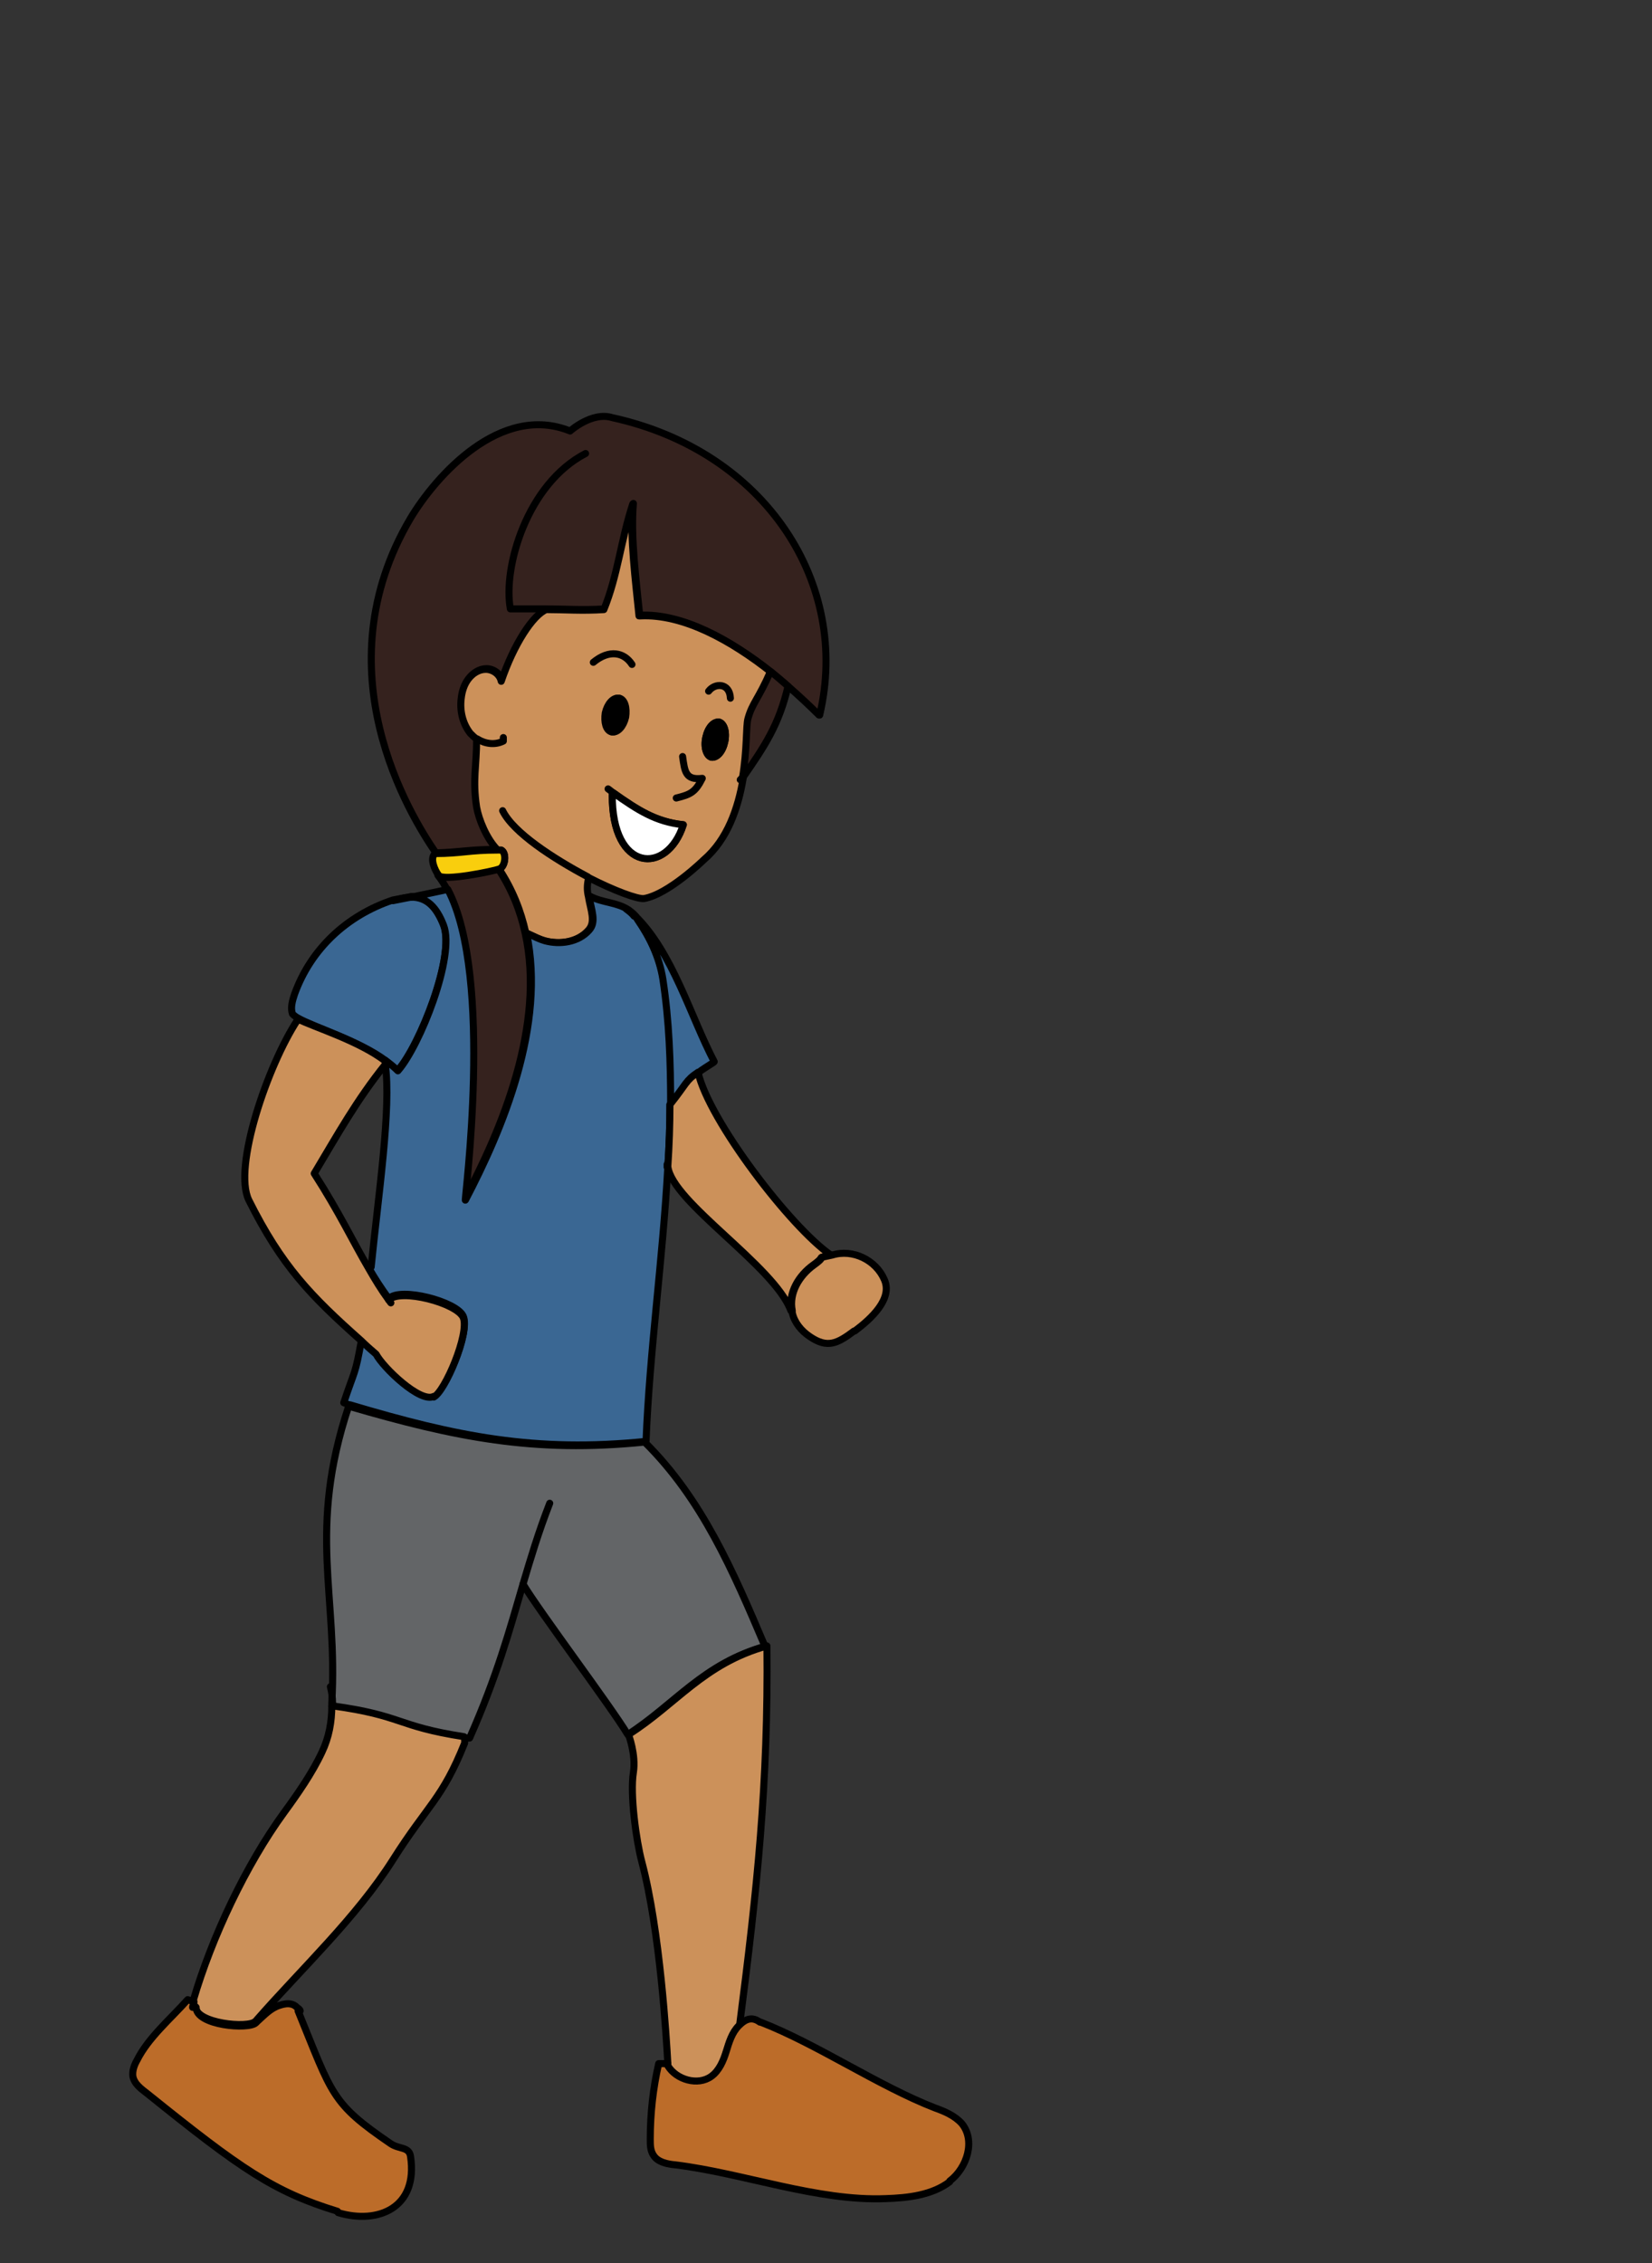 <?xml version="1.0" encoding="UTF-8"?><svg id="usa" xmlns="http://www.w3.org/2000/svg" width="235" height="321.9" viewBox="0 0 235 321.9"><rect x="0" y="0" width="235" height="321.9" fill="#333333" stroke="none"/><defs><style>.cls-1{fill:#3a6793;}.cls-1,.cls-2,.cls-3,.cls-4,.cls-5,.cls-6,.cls-7,.cls-8,.cls-9{stroke:#000;stroke-linecap:round;stroke-linejoin:round;}.cls-2{fill:#35221e;}.cls-3{fill:#cc915a;}.cls-4{fill:#636567;}.cls-5{fill:#bc6c29;}.cls-6{fill:#fff;}.cls-7{fill:none;}.cls-8{fill:#f9ce0d;}</style></defs><path class="cls-2" d="M116.5,101.7c-1.3-1.3-2.8-2.7-4.4-4.1-.8-.7-1.7-1.4-2.5-2.1-5.7-4.5-12.5-8.3-18.6-8-.5-5-1.3-11-.9-15.9-1.7,5.2-2.1,10.1-4.1,15-3.1.2-5.6,0-8.2,0-1.9.8-4.6,4.9-6.4,10.2-.2-1-1.2-1.7-2.2-1.7-1,0-1.9.6-2.5,1.4-.6.8-.9,1.8-1,2.8-.2,1.7.2,3.5,1.3,4.9.3.3.6.6.9.8,0,4-.6,5.7,0,9.7.3,1.7,1.4,4.5,3,6.1-4.2,0-5.3.4-8.9.5-3.7-5.4-16.4-26-3.6-47.6,3.6-6,12.8-16.4,22.7-12.4,0,0,3.1-2.8,6-1.9,21.9,4.8,33.9,23.7,29.5,42.3Z"/><path class="cls-2" d="M66.1,170.7c-.2.3,4.2-31.6-2.5-44.2-.4-.7-.8-1.4-1.3-2,.6.8,7.8-.7,8.6-.9,1.9,2.9,3.1,5.9,3.8,9.1,2.9,13.1-3.3,27.9-8.7,38Z"/><path class="cls-4" d="M109,234.1c-9,2.5-13,8.3-19.7,12.6-2.4-4-12.5-17.4-14.9-21.4-1.9,6.5-3.7,13.1-7.6,21.9-.3,0-.5,0-.8-.1-9.7-1.4-8.6-2.9-18.8-4.4,0-.2,0-.3,0-.5.9-15.4-3.5-24.4,2.4-42.2h0c15.1,4.4,26.3,6.7,42.1,5.1,8.2,8.1,12.6,18.4,17.1,29Z"/><path class="cls-7" d="M83.3,64.5c-8.3,4.3-11.8,16.2-10.7,22.1,1.8,0,3.5,0,5.1,0"/><path class="cls-3" d="M90.9,87.6c-.5-5-1.3-11-.9-15.9-1.7,5.2-2.1,10.1-4.1,15-3.1.2-5.6,0-8.2,0-1.9.8-4.6,4.9-6.4,10.2-.2-1-1.2-1.7-2.2-1.7-1,0-1.9.6-2.5,1.4-.6.8-.9,1.8-1,2.8-.2,1.7.2,3.5,1.3,4.9.3.3.6.6.9.8,0,4-.6,5.7,0,9.7.3,1.7,1.4,4.5,3,6.1h.5c.8.4.6,2.4-.3,2.7,1.9,2.9,3.1,5.9,3.8,9.1,1.3.6,1.9.9,2.6,1.1,2.2.6,4.8.2,6.3-1.5,1.1-1.2.3-2.9,0-4.8h0c-.2-.8-.2-1.6,0-2.5v-.2c3.7,1.9,7,3.1,7.9,3,3.5-.6,8.5-5.5,8.5-5.5,3.4-2.9,4.9-7.4,5.6-11.5s.5-7.5.8-8.5c.6-2.2,1.5-2.8,3.2-6.7-5.7-4.5-12.5-8.3-18.6-8ZM86.2,101.4c.3-1.3,1.1-2.2,1.9-2.1.8.2,1.1,1.4.9,2.7-.3,1.3-1.1,2.2-1.9,2.1-.8-.2-1.1-1.4-.9-2.7ZM87.1,113l.2-.2c3.4,2.4,6,4.1,9.9,4.5-2.3,7.2-10.2,6.8-10.1-4.3ZM103.1,105.5c-.3,1.4-1.1,2.3-1.9,2.2-.7-.2-1.1-1.4-.8-2.8.3-1.4,1.1-2.3,1.9-2.2.7.2,1.1,1.4.8,2.8Z"/><path class="cls-6" d="M97.2,117.3c-2.3,7.2-10.2,6.8-10.1-4.3l.2-.2c3.4,2.4,6,4.1,9.9,4.5Z"/><path class="cls-7" d="M83.6,124.7c-4.9-2.6-10.6-6.3-12.1-9.4"/><line class="cls-7" x1="109.5" y1="95.5" x2="109.5" y2="95.5"/><path class="cls-7" d="M103.9,99.3c-.1-2.2-2.2-2.2-3.1-1"/><path class="cls-7" d="M89.9,94.5c-1.1-1.7-3.2-2.2-5.5-.3"/><path class="cls-7" d="M97.1,107.6c.3,2.1.4,3.4,2.8,3.1-1,2-1.7,2.3-3.7,2.8"/><path class="cls-9" d="M103.1,105.5c-.3,1.4-1.1,2.3-1.9,2.2-.7-.2-1.1-1.4-.8-2.8.3-1.4,1.1-2.3,1.9-2.2.7.2,1.1,1.4.8,2.8Z"/><path class="cls-9" d="M88.9,102c-.3,1.3-1.1,2.2-1.9,2.1-.8-.2-1.1-1.4-.9-2.7.3-1.3,1.1-2.2,1.9-2.1.8.2,1.1,1.4.9,2.7Z"/><path class="cls-7" d="M87.3,112.8c-.3-.2-.5-.4-.8-.6"/><path class="cls-1" d="M56.5,152.3c-.5-.5-1.1-1-1.7-1.5-3.8-2.8-10.1-4.7-12.4-6-.4-.2-.7-.5-.8-.6-.3-.9,0-1.9.3-2.8,2.3-6.4,7.4-11.2,14-13.4,1-.2,1.9-.3,2.6-.5h0c2.2,0,3.5,1.4,4.6,4,1.7,4.4-3.4,17.2-6.5,20.7Z"/><path class="cls-7" d="M58.5,127.6c-.7.1-1.5.3-2.6.5,1-.3,1.8-.5,2.6-.5Z"/><path class="cls-1" d="M95.3,157.1c0,2.9-.1,5.9-.3,8.8h0c-.7,13.1-2.6,26.3-3.1,39.1-15.8,1.6-27-.7-42.1-5.2-.3,0-.6-.2-.9-.3,1.6-4.8,1.6-3.8,2.5-8.8h0c.7.5,1.4,1.1,2.1,1.8,1,1.9,6.2,7,8.2,6,1.6-.8,5.2-9,4.2-11.3-.9-2.1-9-4.2-10.6-2.5h0c-1.1-1.5-2-2.9-2.8-4.3l.3-.2c1-10.1,2.9-22.6,2-28.9v-.5c.7.5,1.3,1,1.8,1.5,3.1-3.5,8.2-16.3,6.5-20.7-1-2.6-2.4-4-4.6-4,3.3-.7,2.9-.6,5.2-1.1,6.6,12.5,2.3,44.5,2.5,44.2,5.3-10.1,11.5-24.9,8.7-38,1.3.6,1.9.9,2.6,1.1,2.2.6,4.8.2,6.3-1.5,1.1-1.2.3-2.9,0-4.8h0s.2,0,.2,0c1.7.9,3.7.8,5.4,1.9.4.3.8.6,1.1,1h0c0,.2.2.3.2.4,1.8,2.6,3.2,5.5,3.7,8.7.9,5.8,1.2,11.8,1.1,17.8Z"/><path class="cls-7" d="M90.2,130.3c-.3-.4-.7-.7-1.1-1"/><path class="cls-3" d="M61.7,198.6c-1.9,1-7.2-4.1-8.2-6-.7-.6-1.5-1.3-2.1-1.9-7.2-6.4-11.3-10.6-16-20-2.3-4.7,2.7-19.2,6.9-25.6v-.2c2.4,1.2,8.7,3.1,12.5,6v.5c-4.1,5.1-6.8,10-10.1,15.5,3.6,5.6,5.4,9.5,7.8,13.6.8,1.4,1.7,2.9,2.8,4.4h0c1.6-1.7,9.7.4,10.6,2.5.9,2.3-2.6,10.5-4.2,11.3Z"/><path class="cls-7" d="M55.6,185.3c-.1-.1-.2-.3-.3-.4"/><path class="cls-1" d="M101.5,151.1c-.9.6-1.6,1-2.1,1.4-1.8,1.3-1.6,1.6-4,4.6h0c0-6-.2-11.9-1.1-17.8-.5-3.2-1.9-6.1-3.7-8.7,0-.1-.2-.2-.2-.3,5.3,5.2,7.8,14.2,11.2,20.7Z"/><path class="cls-3" d="M118.3,178.5c-2.6.6-.5-.1-2.6,1.4-2.1,1.5-3.6,4-3.1,6.5h-.1c-2.4-6.4-16.9-15.4-17.5-20.5h0c.2-3,.3-5.9.3-8.8h0c2.4-3,2.2-3.4,4-4.6h0c1.5,6.8,13.2,22.1,18.9,26Z"/><path class="cls-7" d="M94.9,165.6c0,.1,0,.2,0,.4"/><path class="cls-3" d="M121.5,189.3c-2.4,1.8-3.8,2.5-6.3.8-1.2-.8-2.2-2-2.5-3.4,0-.1,0-.2,0-.3-.5-2.5,1-5,3.1-6.5,2.1-1.5,0-.8,2.6-1.4,2.9-.9,6.2.7,7.4,3.5,1.2,2.7-1.8,5.5-4.2,7.3Z"/><path class="cls-7" d="M78.2,213.8c-1.6,4.1-2.7,7.8-3.8,11.5"/><path class="cls-7" d="M47.3,242.7s0,0,0,0v-.4"/><path class="cls-3" d="M66.1,247.1v.8c-3.2,8-5.2,8.7-10.2,16.6-5.2,8.2-13,15.5-19.4,22.8h0c0,.1-.1.2-.2.2-1,1-8.4.3-8.5-2.1h-.5c0-.4.1-.7.2-.9,2.6-8.9,7.5-19.3,12.9-26.7,1.9-2.6,4-5.6,5.4-8.6,1-2.1,1.4-4.3,1.4-6.6,10.2,1.4,9.1,2.9,18.8,4.4Z"/><path class="cls-7" d="M27.4,285.3c0,0,0,.1,0,.2"/><path class="cls-7" d="M47.3,242.2c0-.8-.1-1.5-.3-2.3"/><path class="cls-7" d="M95,294.3h0c0,0,0-.2,0-.4"/><path class="cls-3" d="M105.1,288.2c-1,1-1.3,2.4-1.8,3.7-.4,1.3-1,2.7-2.1,3.5-1.9,1.4-5,.6-6.2-1.5h0c0,0,0-.2,0-.4h0c-.2-3.6-1.1-18.9-3.7-28.7-.8-3-1.7-9.6-1.2-12.7.4-2.6-.7-5.4-.7-5.4,6.8-4.3,10.7-10.1,19.7-12.6.2,19.6-1.4,34.6-3.9,54Z"/><path class="cls-5" d="M135.1,310.3c-2.5,1.9-5.9,2.3-9.1,2.4-9.7.4-20.2-3.6-29.9-4.8-1.2-.1-2.5-.4-3.1-1.3-.5-.7-.5-1.5-.5-2.4,0-3.6.4-7.2,1.2-10.7h1.3c0,.1,0,.2,0,.3h0c1.2,2,4.3,2.9,6.2,1.5,1.1-.8,1.7-2.2,2.1-3.5.4-1.3.8-2.7,1.8-3.7,1-1,1.9-1.3,3-.5h.1c8,3.1,16.8,9.1,24.8,12.2,1.4.5,2.8,1.1,3.8,2.2,2,2.4.8,6.3-1.7,8.2Z"/><path class="cls-7" d="M42.7,286c0-.1-.1-.2-.2-.3"/><path class="cls-5" d="M48,314.5c-9.1-2.8-13.7-6-27-16.7-.9-.7-1.9-1.4-2.1-2.5-.1-.8.2-1.6.6-2.3,1.6-3.2,4.8-5.9,7.2-8.6l.9.3c0,.3-.2.5-.2.8h.5c0,2.6,7.5,3.2,8.5,2.2,0,0,.1-.1.2-.2,1-.9,1.9-1.9,3.2-2.3,1.2-.4,2.2-.3,2.8.8h-.2c4.9,12,4.7,13.1,13.2,18.9,1.2.8,2.6.4,2.8,1.8,1.1,7.3-4.6,9.7-10.3,8Z"/><path class="cls-2" d="M112.1,97.6c-1.3,5.5-3.3,8.5-6.5,13.1.7-4,.5-7.5.8-8.5.6-2.2,1.5-2.8,3.2-6.7.9.7,1.7,1.4,2.5,2.1Z"/><path class="cls-7" d="M105.5,110.7c0,0-.1.1-.2.2"/><path class="cls-8" d="M71,123.6c-.8.3-8,1.8-8.6.9-.6-.8-1.3-2.5-.5-3.1,3.7,0,4.8-.5,8.9-.5h.5c.8.4.6,2.4-.3,2.7Z"/><path class="cls-7" d="M71.6,104.9c0,.2,0,.3,0,.5-1.2.6-2.6.4-3.7-.3"/></svg>
